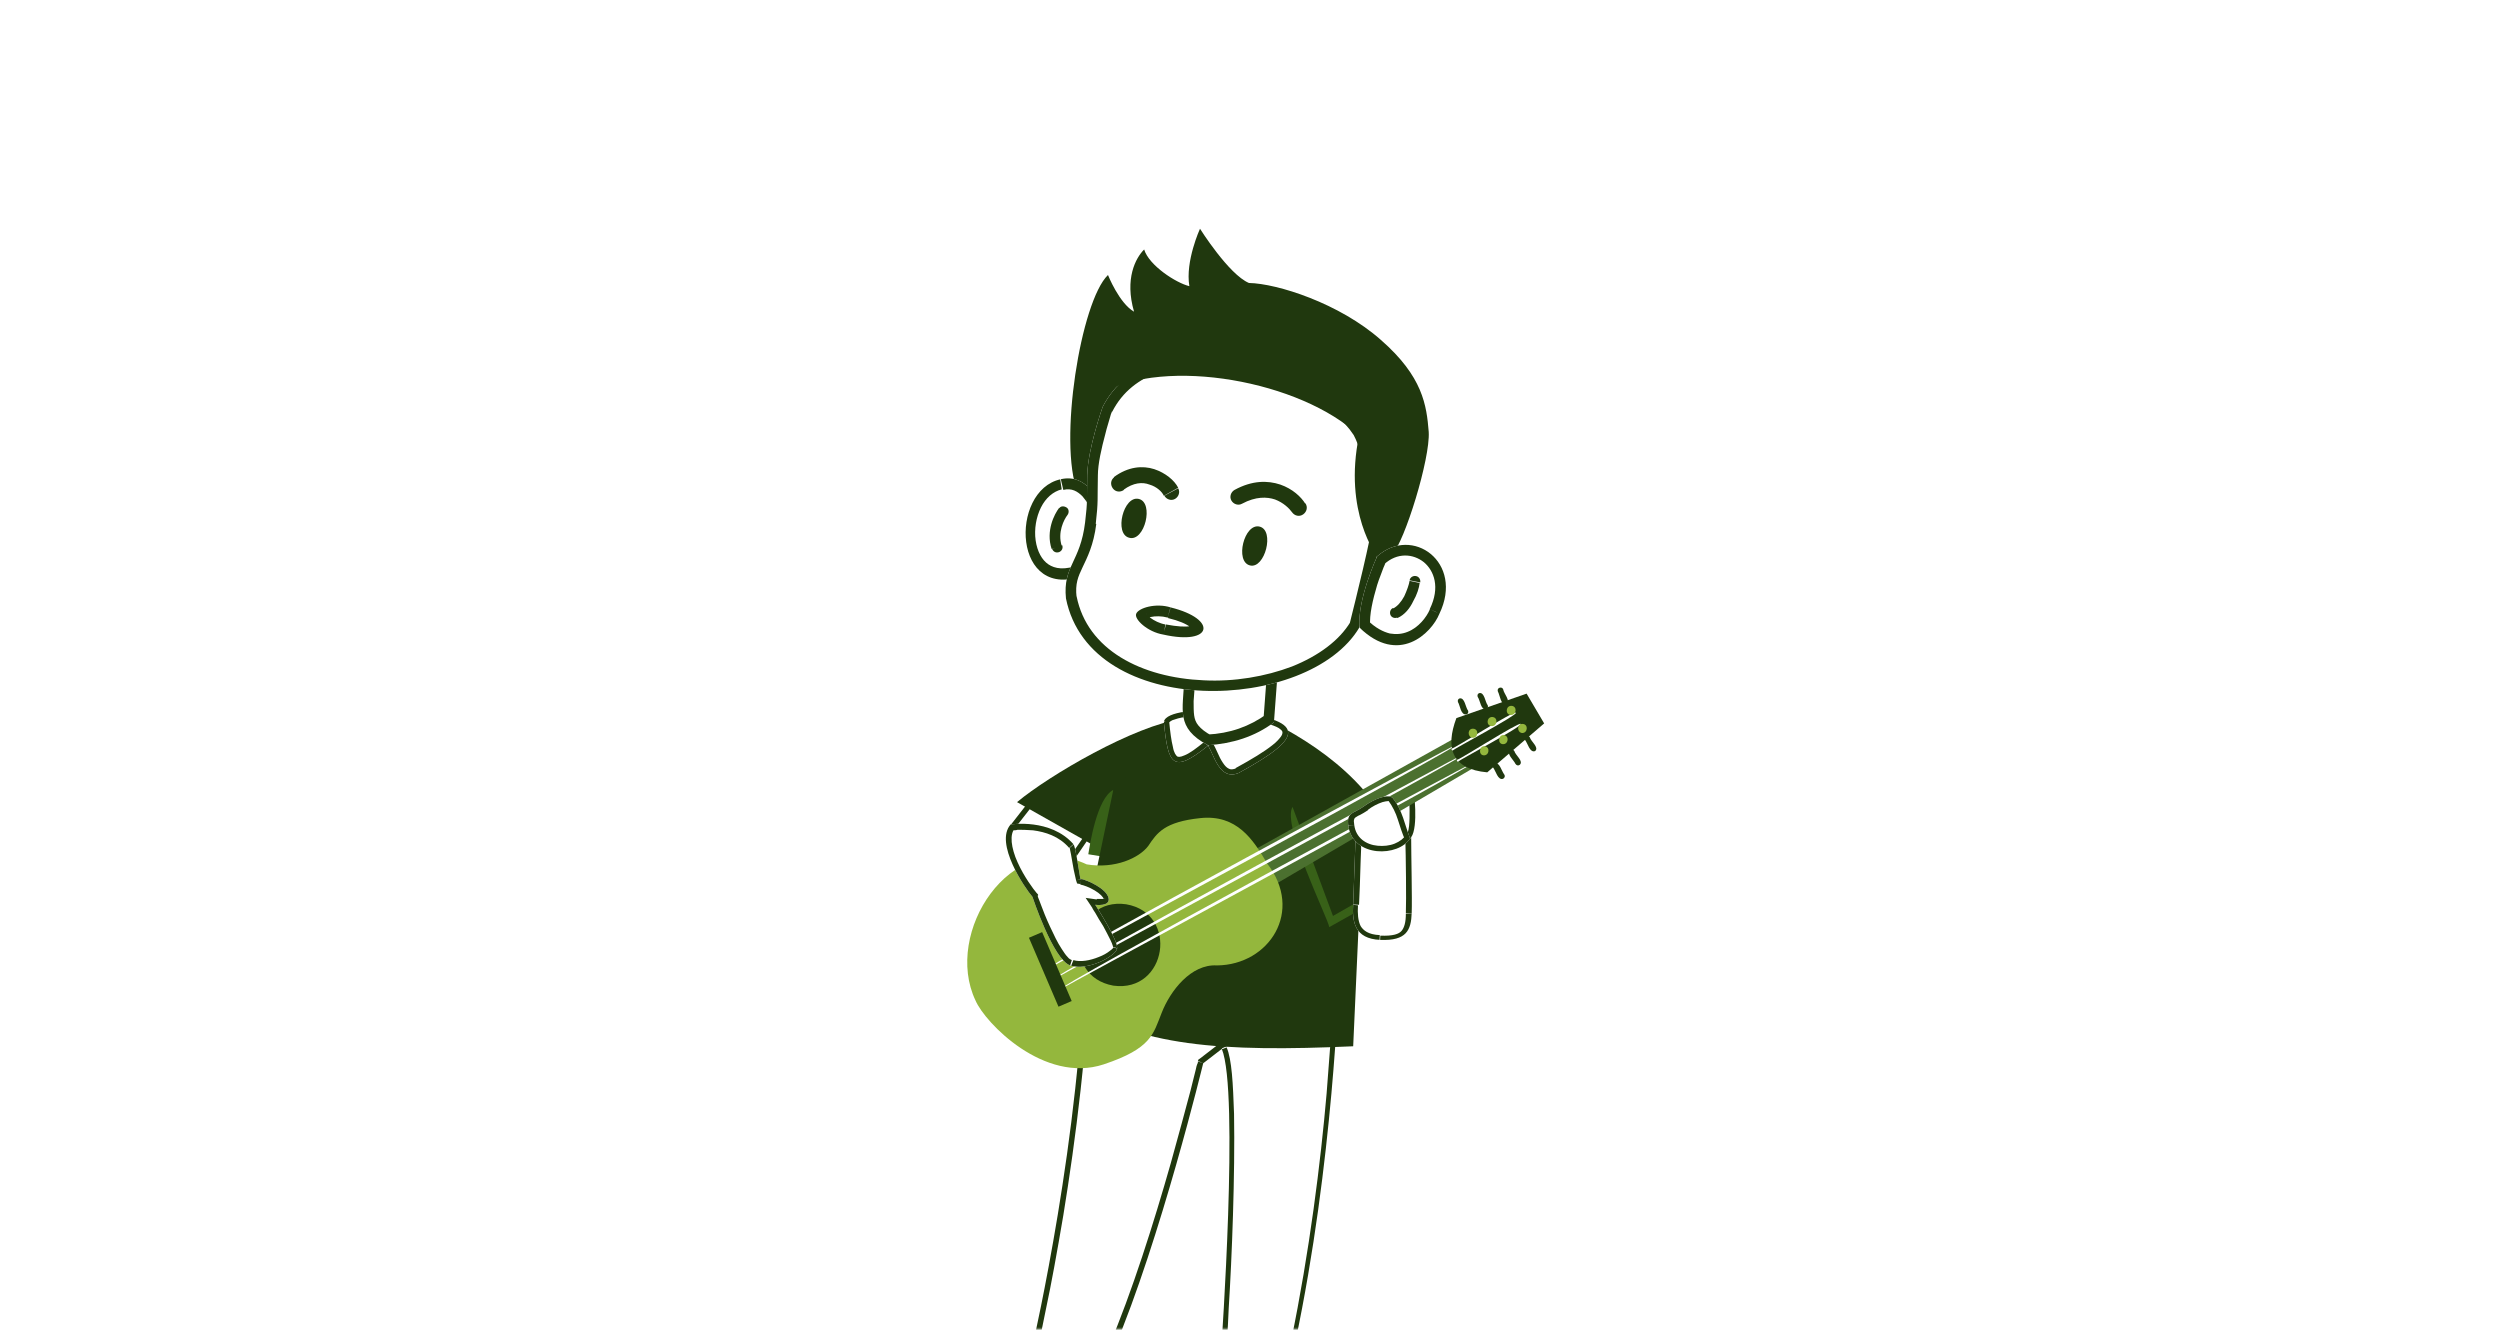 <svg version="1.1" id="Layer_1" xmlns="http://www.w3.org/2000/svg" xmlns:xlink="http://www.w3.org/1999/xlink" x="0" y="0" viewBox="0 0 470 250" style="enable-background:new 0 0 470 250" xml:space="preserve"><style>.st3{fill-rule:evenodd;clip-rule:evenodd;fill:#fff}.st3,.st4{clip-path:url(#SVGID_00000023267999624233505310000001336366041768490410_)}.st5,.st6{clip-path:url(#SVGID_00000038380916451102951350000014288619343373214339_);fill:#20380e}.st6{clip-path:url(#SVGID_00000023267999624233505310000001336366041768490410_);fill-rule:evenodd;clip-rule:evenodd}.st7{filter:url(#Adobe_OpacityMaskFilter_00000070112352952912163470000003108309301571469720_)}.st8{clip-path:url(#SVGID_00000054979769629999451370000012951146857346431413_);fill-rule:evenodd;clip-rule:evenodd;fill:#386118}.st9{clip-path:url(#SVGID_00000023267999624233505310000001336366041768490410_);fill:#fff}.st10{clip-path:url(#SVGID_00000167390454997924663240000011988424331131527316_);fill:#20380e}.st11{filter:url(#Adobe_OpacityMaskFilter_00000029042128081532737340000011330576135380609946_)}.st12{clip-path:url(#SVGID_00000023267999624233505310000001336366041768490410_);mask:url(#SVGID_00000134953466390860020900000015663181169499564462_)}.st13{clip-path:url(#SVGID_00000026124950201037158970000009317321248235214224_);fill-rule:evenodd;clip-rule:evenodd;fill:#386118}.st14{clip-path:url(#SVGID_00000143595135744021287970000006743073571207646378_);fill:#20380e}.st15{fill-rule:evenodd;clip-rule:evenodd;fill:#4b702f}.st15,.st16,.st17,.st18,.st19{clip-path:url(#SVGID_00000023267999624233505310000001336366041768490410_)}.st16{fill-rule:evenodd;clip-rule:evenodd;fill:#94b73d}.st17,.st18,.st19{fill:#20380e}.st18,.st19{clip-path:url(#SVGID_00000116202025410022406760000014983866617294022559_)}.st19{clip-path:url(#SVGID_00000023961226202613478540000007418464485007204528_)}.st20,.st21,.st22{clip-path:url(#SVGID_00000010291782103833168320000010465581597380056219_);fill:#20380e}.st21,.st22{clip-path:url(#SVGID_00000028304248349179764980000015811771923477040054_)}.st22{clip-path:url(#SVGID_00000061459945036100340500000010302978831425342080_)}.st23,.st24,.st25{clip-path:url(#SVGID_00000085227068827215312310000003705816847751422854_);fill:#20380e}.st24,.st25{clip-path:url(#SVGID_00000163035761361610053580000000529369780257435305_)}.st25{clip-path:url(#SVGID_00000050634018401230105530000002519701320512763824_)}</style><switch><g><defs><filter id="Adobe_OpacityMaskFilter" filterUnits="userSpaceOnUse" x="0" y="0" width="470" height="255"><feColorMatrix values="1 0 0 0 0 0 1 0 0 0 0 0 1 0 0 0 0 0 1 0"/></filter></defs><mask maskUnits="userSpaceOnUse" x="0" y="0" width="470" height="255" id="SVGID_1_"><g style="filter:url(#Adobe_OpacityMaskFilter)"><path d="M0 20C0 9 9 0 20 0h430c11 0 20 9 20 20v230H0V20z" style="fill:#f4f7eb"/></g></mask><g style="mask:url(#SVGID_1_)"><defs><path id="SVGID_00000183237083156723241540000011884175948200457661_" d="M0 0h470v250H0z"/></defs><clipPath id="SVGID_00000119824809249144521890000014875584392370222241_"><use xlink:href="#SVGID_00000183237083156723241540000011884175948200457661_" style="overflow:visible"/></clipPath><path style="clip-path:url(#SVGID_00000119824809249144521890000014875584392370222241_);fill-rule:evenodd;clip-rule:evenodd;fill:#fff" d="m205.1 157-4.1 6-11-7.9 3.9-5z"/><g style="clip-path:url(#SVGID_00000119824809249144521890000014875584392370222241_)"><defs><path id="SVGID_00000084512706301595516280000003028850603499640252_" d="m205.1 157-4.1 6-11-7.9 3.9-5z"/></defs><clipPath id="SVGID_00000116932601054242901380000012234008340004386442_"><use xlink:href="#SVGID_00000084512706301595516280000003028850603499640252_" style="overflow:visible"/></clipPath><path style="clip-path:url(#SVGID_00000116932601054242901380000012234008340004386442_);fill:#20380e" d="m193.4 150.9 11.2 6.9 1.1-1.7-11.2-6.9-1.1 1.7zm-2.6 4.8 3.9-5-1.6-1.2-3.9 5 1.6 1.2zm10.8 6.5-11-7.9-1.2 1.6 11 7.9 1.2-1.6zm2.7-5.7-4.1 5.9 1.7 1.1 4.1-5.9-1.7-1.1zm-10.4-6.4.5-.9-.8-.5-.6.7.9.7zm-3.9 5-.8-.6-.6.8.8.6.6-.8zm11 7.9-.6.8.8.6.6-.8-.8-.6zm4.1-6 .8.6.6-.9-.9-.6-.5.9z"/></g><path style="clip-path:url(#SVGID_00000119824809249144521890000014875584392370222241_);fill-rule:evenodd;clip-rule:evenodd;fill:#20380e" d="M222.4 135.1c-9.2 1.3-25.2 10.7-31.2 15.7l17 9.6 14.2-25.3z"/><defs><filter id="Adobe_OpacityMaskFilter_00000023961459079122219320000012426354401998939523_" filterUnits="userSpaceOnUse" x="0" y="0" width="470" height="250"><feColorMatrix values="1 0 0 0 0 0 1 0 0 0 0 0 1 0 0 0 0 0 1 0"/></filter></defs><g style="clip-path:url(#SVGID_00000119824809249144521890000014875584392370222241_)"><defs><path id="SVGID_00000052803866173636211590000009475510724678183081_" d="M0 0h470v250H0z"/></defs><clipPath id="SVGID_00000031904165676651615050000004391934035150290066_"><use xlink:href="#SVGID_00000052803866173636211590000009475510724678183081_" style="overflow:visible"/></clipPath><path style="clip-path:url(#SVGID_00000031904165676651615050000004391934035150290066_);fill-rule:evenodd;clip-rule:evenodd;fill:#386118" d="M209.3 148.5c-3.1 1.6-4.4 10.3-4.7 12.1l3.7.6 1.8-8.7-.8-4z"/></g><path style="clip-path:url(#SVGID_00000119824809249144521890000014875584392370222241_);fill:#fff" d="M251.7 184.4s-1 34-8.2 68c0 0-8.2 2.7-13.9 1.1 0 0 3.4-48.3.1-56.3l-3.5 2.7s-8 33.1-16.8 53.8c0 0-9.2 1.2-15.1-1.5 0 0 9-39.3 9.6-73.4l47.8 5.6z"/><g style="clip-path:url(#SVGID_00000119824809249144521890000014875584392370222241_)"><defs><path id="SVGID_00000065792563329352882750000011631016904540566441_" d="M251.7 184.4s-1 34-8.2 68c0 0-8.2 2.7-13.9 1.1 0 0 3.4-48.3.1-56.3l-3.5 2.7s-8 33.1-16.8 53.8c0 0-9.2 1.2-15.1-1.5 0 0 9-39.3 9.6-73.4l47.8 5.6z"/></defs><clipPath id="SVGID_00000106123037626256667710000000464078583426343868_"><use xlink:href="#SVGID_00000065792563329352882750000011631016904540566441_" style="overflow:visible"/></clipPath><path style="clip-path:url(#SVGID_00000106123037626256667710000000464078583426343868_);fill:#20380e" d="m251 183.7 1.4 1.4-1.4-1.4zm-47.2-3.9 47.7 5.6.2-2-47.7-5.6-.2 2zm-9.5 72.4 1 .2v-.1c0-.1 0-.2.1-.3.1-.3.2-.7.3-1.3.2-1.1.6-2.8 1-4.9.9-4.2 2-10.2 3.2-17.3 2.3-14.1 4.7-32.5 5.1-49.6h-2c-.3 17-2.7 35.3-5 49.3-1.2 7-2.3 13-3.2 17.2-.4 2.1-.8 3.8-1 4.9-.1.6-.2 1-.3 1.3 0 .1-.1.3-.1.3v.1l.9.2zm15.1 1.5-.1-1h-.4c-.3 0-.6.1-1.1.1-.9.1-2.2.1-3.7.1-3 0-6.6-.4-9.3-1.7l-.8 1.8c3.1 1.4 7.1 1.8 10.2 1.8 1.6 0 2.9-.1 3.9-.1.5 0 .9-.1 1.2-.1h.4c-.1.1-.1.1-.3-.9zm16.8-53.9-1-.2v.1c0 .1 0 .2-.1.3-.1.2-.2.6-.3 1.1-.2.9-.6 2.3-1 4-.9 3.4-2.2 8.2-3.7 13.6-3.1 10.9-7.3 24.3-11.7 34.6l1.8.8c4.4-10.4 8.6-23.9 11.7-34.8 1.6-5.4 2.8-10.2 3.7-13.7.4-1.7.8-3.1 1-4 .1-.5.2-.8.3-1.1 0-.1.1-.2.1-.3v-.1c.2 0 .2 0-.8-.3zm2.9-3.5-3.5 2.7 1.2 1.6 3.5-2.7-1.2-1.6zm.5 57.1 1 .1v-.5c0-.4.1-.9.1-1.5.1-1.3.2-3.3.3-5.6.3-4.7.6-11 .8-17.5.2-6.5.3-13.4.2-19-.1-2.8-.2-5.4-.4-7.5-.2-2.1-.5-3.9-1-5l-1.8.8c.4.9.7 2.4.9 4.4.2 2.1.4 4.6.4 7.4.1 5.6 0 12.4-.2 18.9-.2 6.5-.5 12.8-.8 17.5-.1 2.3-.3 4.2-.3 5.6 0 .7-.1 1.2-.1 1.5v.5c-.1-.1-.1-.1.9-.1zm13.9-1-.3-.9h-.1c-.1 0-.1 0-.3.1-.2.1-.6.2-1 .3-.8.2-2 .5-3.3.7-2.7.5-6 .7-8.7-.1l-.6 1.9c3.1.9 6.8.6 9.6.1 1.4-.2 2.6-.5 3.5-.8.4-.1.8-.2 1-.3.1 0 .2-.1.3-.1h.1c.1 0 .1 0-.2-.9zm8.2-68h-1v1.5c0 1-.1 2.5-.2 4.3-.2 3.7-.6 9-1.1 15.4-1.1 12.7-3.2 29.7-6.7 46.6l2 .4c3.6-17 5.6-34 6.8-46.8.6-6.4.9-11.7 1.1-15.4.1-1.9.2-3.3.2-4.3V184.6c-.1-.2-.1-.2-1.1-.2zm0 0 .7.7 1.5-1.5-2.1-.2-.1 1zm-47.7-5.6.1-1-1.1-.1v1.1h1zm-9.7 73.4-1-.2-.2.8.7.3.5-.9zm15.1 1.5.1 1 .6-.1.2-.5-.9-.4zm16.8-53.9-.6-.8-.3.2-.1.3 1 .3zm3.5-2.7.9-.4-.5-1.2-1 .8.6.8zm-.1 56.3-1-.1-.1.8.8.2.3-.9zm13.9-1 .3.9.5-.2.1-.6-.9-.1zm8.2-68-.7-.7-.3.3v.4h1z"/></g><path style="clip-path:url(#SVGID_00000119824809249144521890000014875584392370222241_);fill-rule:evenodd;clip-rule:evenodd;fill:#20380e" d="M254.4 196.7c-24.7 1.1-40.3.1-53.4-8.5l8.3-39.7 13.1-13.4 17.1.7 16.5 25.4-1.6 35.5z"/><defs><filter id="Adobe_OpacityMaskFilter_00000140727595297130214500000001602774547710158743_" filterUnits="userSpaceOnUse" x="0" y="0" width="470" height="250"><feColorMatrix values="1 0 0 0 0 0 1 0 0 0 0 0 1 0 0 0 0 0 1 0"/></filter></defs><mask maskUnits="userSpaceOnUse" x="0" y="0" width="470" height="250" id="SVGID_00000124148425965024753450000010147607764083637648_"><g style="filter:url(#Adobe_OpacityMaskFilter_00000140727595297130214500000001602774547710158743_)"><path style="clip-path:url(#SVGID_00000119824809249144521890000014875584392370222241_)" d="M254.4 196.7c-24.7 1.1-40.3.1-53.4-8.5l8.3-39.7 13.1-13.4 17.1.7 16.5 25.4-1.6 35.5z"/></g></mask><g style="clip-path:url(#SVGID_00000119824809249144521890000014875584392370222241_);mask:url(#SVGID_00000124148425965024753450000010147607764083637648_)"><defs><path id="SVGID_00000090263632715960573560000006836187678243583409_" d="M0 0h470v250H0z"/></defs><clipPath id="SVGID_00000149359725833276513890000009626980350143267484_"><use xlink:href="#SVGID_00000090263632715960573560000006836187678243583409_" style="overflow:visible"/></clipPath><path style="clip-path:url(#SVGID_00000149359725833276513890000009626980350143267484_);fill-rule:evenodd;clip-rule:evenodd;fill:#386118" d="M243 151.7c-2.1 3.4 6.7 21 6.9 22.6l5.7-3.2v-3.8L243 151.7z"/></g><path style="clip-path:url(#SVGID_00000119824809249144521890000014875584392370222241_);fill-rule:evenodd;clip-rule:evenodd;fill:#20380e" d="M239.5 135.9c10.7 5.6 21.8 14.1 24.9 28.4l-13.8 7.9-7.6-20.5-3.5-15.8z"/><path style="clip-path:url(#SVGID_00000119824809249144521890000014875584392370222241_);fill-rule:evenodd;clip-rule:evenodd;fill:#fff" d="m258.6 156.1-3.7-.1s-.4 10.9-.5 14c-.2 3.2.2 6.5 5.1 6.7 4.9.2 5.8-1.8 5.9-5.1.1-2.6-.1-10.9-.1-14.2 1.4-1.9.5-9.2.4-8.6l-6.1 1.9c-.4 1.1-1 4.4-1 5.4z"/><g style="clip-path:url(#SVGID_00000119824809249144521890000014875584392370222241_)"><defs><path id="SVGID_00000175321547339755258800000017016041562390368933_" d="m258.6 156.1-3.7-.1s-.4 10.9-.5 14c-.2 3.2.2 6.5 5.1 6.7 4.9.2 5.8-1.8 5.9-5.1.1-2.6-.1-10.9-.1-14.2 1.4-1.9.5-9.2.4-8.6l-6.1 1.9c-.4 1.1-1 4.4-1 5.4z"/></defs><clipPath id="SVGID_00000091011609294160177550000001997958564190861473_"><use xlink:href="#SVGID_00000175321547339755258800000017016041562390368933_" style="overflow:visible"/></clipPath><path style="clip-path:url(#SVGID_00000091011609294160177550000001997958564190861473_);fill:#20380e" d="M259.6 156.1h-2 2zm-1.2-5.5c-.1.5-.3 1.5-.5 2.6-.2 1-.4 2.2-.4 2.9h2c0-.4.2-1.4.3-2.5.2-1 .4-2.2.5-2.7l-1.9-.3zm6.8-2.6-6.1 1.9.6 1.9 6.1-1.9-.6-1.9zm.8 10.1c.5-.7.7-1.7.8-2.7.1-1 .1-2.1.1-3.2 0-1-.1-2-.2-2.6 0-.3-.1-.6-.1-.8 0-.1-.1-.3-.2-.4 0 0-.1-.2-.2-.3-.1-.1-.4-.3-.8-.2-.4.1-.6.3-.7.4-.1.1-.1.2-.1.3l1.9.6s0 .1-.1.2-.3.4-.6.4c-.4.1-.7-.1-.8-.2l-.2-.2c-.1-.1-.1-.2-.1-.1s.1.3.1.6c.1.6.2 1.5.2 2.5s0 2-.1 2.9c-.1.9-.3 1.5-.5 1.7l1.6 1.1zm.3 13.7c.1-2.6-.1-11-.1-14.2h-2c.1 3.3.2 11.6.1 14.1l2 .1zm-6.9 6c2.5.1 4.4-.3 5.5-1.5 1.1-1.2 1.4-2.8 1.4-4.5h-2c0 1.6-.3 2.6-.8 3.2-.5.6-1.6 1-4 .9l-.1 1.9zm-6.1-7.8c-.1 1.6-.1 3.5.7 5 .9 1.6 2.6 2.7 5.3 2.8l.1-2c-2.2-.1-3.1-.9-3.6-1.7-.5-1-.6-2.4-.5-3.9l-2-.2zm1.6-14h-1V157.7c0 1.1-.1 2.5-.1 4.1-.1 3.1-.2 6.6-.3 8.2l2 .1c.1-1.6.2-5.1.3-8.2.1-1.6.1-3 .1-4.1V156c0 .1 0 .1-1 0zm3.7-.9-3.7-.1v2l3.7.1v-2zm.8-4.3-.3-1-.6.2-.1.6 1 .2zm6.1-1.9.3 1 .5-.2.2-.5-1-.3zm-.4 8.7-.8-.6-.2.3v.3h1zm.2 14.1h1-1zm-5.9 5.1v1-1zm-5.1-6.7h1-1zm.6-14.1v-1h-1v1h1zm3.7.1h1v-1h-1v1z"/></g><path style="clip-path:url(#SVGID_00000119824809249144521890000014875584392370222241_);fill-rule:evenodd;clip-rule:evenodd;fill:#4b702f" d="m235.4 160 38.4-21.4 3 5.9-37.3 21.9-4.1-6.4z"/><path style="clip-path:url(#SVGID_00000119824809249144521890000014875584392370222241_);fill-rule:evenodd;clip-rule:evenodd;fill:#94b73d" d="M238.2 162.3c-2.6-4.5-5.7-9.2-12.5-8.5s-8.2 2.8-9.8 5.2c-1.7 2.3-6.3 4.4-11.6 3.5-14.2-6.7-27 12.8-20.9 25.6 1.8 4.2 12.9 15.7 24.1 12 9-3 9.3-5.7 10.9-9.7 1.6-4.1 5.5-9.2 10.4-8.9 9.8-.1 16.4-10.2 9.4-19.2z"/><path style="clip-path:url(#SVGID_00000119824809249144521890000014875584392370222241_);fill-rule:evenodd;clip-rule:evenodd;fill:#20380e" d="M211.7 170c10 1.7 7.7 16.7-2.4 15.3-10-1.8-7.6-16.7 2.4-15.3z"/><path style="clip-path:url(#SVGID_00000119824809249144521890000014875584392370222241_);fill:#fff" d="M196.2 182.6c-.9-.5 78.2-43.1 78.3-43 .4.5-78.1 42.8-78.3 43zm1.4 1.8c-.9-.5 78.2-43.1 78.3-43 .3.5-78.2 42.8-78.3 43zm1.4 1.8c-.9-.5 78.2-43.1 78.3-43 .3.5-78.2 42.8-78.3 43z"/><path transform="rotate(-23.209 197.448 182.226)" style="clip-path:url(#SVGID_00000119824809249144521890000014875584392370222241_);fill:#20380e" d="M196.1 175.2h2.7v14.1h-2.7z"/><path style="clip-path:url(#SVGID_00000119824809249144521890000014875584392370222241_);fill-rule:evenodd;clip-rule:evenodd;fill:#20380e" d="M283.2 132.4c.9-.6-.5-2-.6-2.8-.1-.3-.4-.4-.7-.3s-.4.4-.3.7c.4.7.5 2.6 1.6 2.4zm-3.8.9c.3-.1.4-.4.3-.7-.5-.6-.6-2.5-1.6-2.3-.3.1-.4.4-.3.7.5.7.6 2.6 1.6 2.3zm-3.7 1c.3-.1.4-.4.3-.7-.5-.6-.6-2.5-1.6-2.3-.3.1-.4.4-.3.7.4.6.5 2.5 1.6 2.3zm11.1 4.1c.3-.2.6-.1.8.2.2.8 1.8 1.9 1 2.6-1 .4-1.4-1.5-1.9-2.1-.3-.2-.2-.5.1-.7zm-2.9 2.6c.3-.2.6-.1.8.2.2.8 1.8 1.9 1 2.6-.3.2-.6.1-.8-.2-.3-.7-1.8-1.9-1-2.6zm-3 2.5c1-.4 1.4 1.5 1.9 2.1.2.3.1.6-.2.8-1 .4-1.4-1.5-1.9-2.1-.1-.3 0-.6.2-.8z"/><path style="clip-path:url(#SVGID_00000119824809249144521890000014875584392370222241_);fill-rule:evenodd;clip-rule:evenodd;fill:#20380e" d="m287 130.4 3.3 5.6-10.7 9.2c-6.7-.6-7.9-4.6-5.8-10.2l13.2-4.6z"/><path style="clip-path:url(#SVGID_00000119824809249144521890000014875584392370222241_);fill:#fff" d="M273.1 141.1c-.2 0-.3-.3-.1-.4.3.1 11.7-7.2 12-6.7.2.5-11.7 6.8-11.9 7.1zm1 2.1c-.2 0-.3-.3-.1-.4.3.1 11.7-7.2 11.9-6.7.3.5-11.6 6.8-11.8 7.1z"/><path style="clip-path:url(#SVGID_00000119824809249144521890000014875584392370222241_);fill-rule:evenodd;clip-rule:evenodd;fill:#94b73d" d="M284.2 132.7c1.1.1.9 1.8-.2 1.7-1.1-.1-.9-1.8.2-1.7zm-3.6 2.1c1.1.1.9 1.8-.2 1.7-1.1-.1-.9-1.8.2-1.7zm5.7 1.3c1.1.1.9 1.8-.2 1.7-1-.2-.9-1.8.2-1.7zm-9.3.9c1.1.1.9 1.8-.2 1.7-1-.2-.9-1.8.2-1.7zm5.7 1.2c1.1.1.9 1.8-.2 1.7-1-.1-.8-1.8.2-1.7zm-3.6 2.1c1.1.1.9 1.8-.2 1.7-1-.1-.8-1.8.2-1.7z"/><path style="clip-path:url(#SVGID_00000119824809249144521890000014875584392370222241_);fill-rule:evenodd;clip-rule:evenodd;fill:#fff" d="M265.1 157.6c-2.1 3.5-10.7 3.7-11.6-2.3-.4-2.7 1-2.3 2.9-3.7 1.9-1.4 4.5-2.4 5.4-1.6 1.9 2.3 2.3 5.2 3.3 7.6z"/><g style="clip-path:url(#SVGID_00000119824809249144521890000014875584392370222241_)"><defs><path id="SVGID_00000154398133946777957400000018314642881573707422_" d="M265.1 157.6c-2.1 3.5-10.7 3.7-11.6-2.3-.4-2.7 1-2.3 2.9-3.7s4.5-2.4 5.4-1.6c1.9 2.3 2.3 5.2 3.3 7.6z"/></defs><clipPath id="SVGID_00000183224522365392421650000004266798114136907424_"><use xlink:href="#SVGID_00000154398133946777957400000018314642881573707422_" style="overflow:visible"/></clipPath><path style="clip-path:url(#SVGID_00000183224522365392421650000004266798114136907424_);fill:#20380e" d="M265.1 158.6v-2 2zm-4.1-8.1c.8 1.1 1.4 2.3 1.8 3.6.4 1.2.8 2.6 1.4 3.9l1.8-.8c-.5-1.2-.8-2.3-1.3-3.7-.5-1.3-1.1-2.8-2.1-4.1l-1.6 1.1zm-3.9 1.8c.9-.7 1.9-1.2 2.8-1.5.4-.1.8-.2 1.1-.2.3 0 .3.1.2 0l1.3-1.5c-.5-.4-1.1-.5-1.6-.5s-1.1.1-1.6.3c-1.1.4-2.3 1-3.4 1.8l1.2 1.6zm-2.5 2.8c-.1-.6-.1-.9 0-1.1 0-.1.1-.2.2-.3.2-.1.4-.3.9-.5.4-.2.9-.5 1.5-.9l-1.2-1.6c-.4.3-.8.5-1.2.7-.4.2-.8.4-1.2.7-.4.3-.7.7-.9 1.3-.2.6-.1 1.2 0 1.9l1.9-.2zm9.7 1.9c-.4.6-1.1 1.2-2.1 1.6-1 .4-2.1.5-3.2.4-2.2-.2-4.1-1.5-4.4-3.9l-2 .3c.5 3.6 3.4 5.3 6.2 5.6 1.4.1 2.9 0 4.1-.5 1.3-.5 2.4-1.3 3.1-2.4l-1.7-1.1zm.8.6-.9.4.3.6h.7v-1zm-3.3-7.7.8-.6-.1-.1-.1-.1-.6.8zm-8.2 5.3 1-.1-1 .1zm11.5 2.4.9.5.9-1.5h-1.7v1z"/></g><path style="clip-path:url(#SVGID_00000119824809249144521890000014875584392370222241_);fill-rule:evenodd;clip-rule:evenodd;fill:#fff" d="M201.8 158.7c-4.3-4.9-11.8-3.7-11.8-3.7-3.1 3.5 2.7 12 4.1 13.6 0 0 3.9 11.8 7.1 12.9 3.3 1.1 8.4-1.7 8.8-3.1.4-1.4-4.1-8.3-4.1-8.3s2.9.4 2.5-1.3c-.4-1.7-3.8-3.3-5.3-3.6-.4-2.3-.9-6-1.3-6.5z"/><g style="clip-path:url(#SVGID_00000119824809249144521890000014875584392370222241_)"><defs><path id="SVGID_00000028309924749028921540000004918335481707841171_" d="M201.8 158.7c-4.3-4.9-11.8-3.7-11.8-3.7-3.1 3.5 2.7 12 4.1 13.6 0 0 3.9 11.8 7.1 12.9 3.3 1.1 8.4-1.7 8.8-3.1.4-1.4-4.1-8.3-4.1-8.3s2.9.4 2.5-1.3c-.4-1.7-3.8-3.3-5.3-3.6-.4-2.3-.9-6-1.3-6.5z"/></defs><clipPath id="SVGID_00000044861262234128273080000005996423891386538915_"><use xlink:href="#SVGID_00000028309924749028921540000004918335481707841171_" style="overflow:visible"/></clipPath><path style="clip-path:url(#SVGID_00000044861262234128273080000005996423891386538915_);fill:#20380e" d="m202.5 158-1.4 1.4 1.4-1.4zm1.8 7c-.3-1.2-.5-2.6-.8-3.9-.1-.6-.2-1.2-.4-1.7-.1-.2-.1-.5-.2-.7l-.3-.6-1.5 1.3c-.1-.1-.1-.2 0 0 0 .1.1.3.1.5.1.4.2 1 .3 1.6.2 1.3.5 2.8.8 4l2-.5zm5.2 3.6c-.2-.7-.6-1.3-1-1.7-.5-.5-1-.9-1.6-1.2-1.2-.7-2.5-1.2-3.4-1.4l-.4 2c.6.1 1.7.5 2.7 1.1.5.3.9.6 1.2.9.3.3.5.6.5.7l2-.4zm-3.4 1.5-.1 1h.5c.3 0 .7 0 1.1-.1.4-.1 1-.2 1.4-.6.5-.5.7-1.1.5-1.9l-1.9.5c0 .1 0 .1 0 0 0 0 0-.1.1-.1 0 0-.1.1-.4.1h-1.1c0 .1 0 .1-.1 1.1zm5 8.6c.1-.5 0-.9-.1-1.3s-.3-.8-.5-1.3c-.4-.9-.9-1.9-1.5-2.9-.5-1-1.1-1.9-1.5-2.6-.2-.3-.4-.6-.5-.8-.1-.1-.1-.2-.1-.2v-.1l-.8.5-.8.5v.1s.1.1.1.2c.1.2.3.5.5.8.4.7.9 1.6 1.5 2.5.5.9 1 1.9 1.4 2.7.2.4.3.7.4 1 .1.3 0 .3.1.2l1.8.7zm-10.1 3.8c2 .7 4.4.1 6.2-.6.9-.4 1.8-.9 2.5-1.4.3-.2.6-.5.9-.8.2-.3.5-.6.6-1l-1.9-.6-.1.2c-.1.1-.3.3-.6.5-.5.4-1.2.8-2 1.1-1.7.7-3.5 1-4.8.6l-.8 2zm-6.8-13.9-1 .3v.1c0 .1.1.2.1.4.1.3.3.8.5 1.4.4 1.1 1 2.7 1.7 4.2.7 1.6 1.5 3.2 2.4 4.5.4.7.9 1.3 1.4 1.8.5.5 1 .9 1.6 1.1l.6-1.9c-.2-.1-.5-.2-.8-.6-.4-.4-.7-.9-1.1-1.5-.8-1.2-1.5-2.7-2.2-4.2-.7-1.5-1.3-3-1.7-4.1-.2-.6-.4-1-.5-1.3-.1-.2-.1-.3-.1-.4v-.1l-.9.3zm-4.9-14.2c-1 1.2-1.2 2.7-1.1 4.1.1 1.5.7 3 1.3 4.5 1.3 2.8 3.1 5.5 4 6.3l1.4-1.4c-.6-.7-2.4-3.1-3.6-5.8-.6-1.3-1-2.7-1.1-3.8-.1-1.2.1-2 .6-2.6l-1.5-1.3zm13.2 3.7c-2.4-2.7-5.6-3.7-8.1-4-1.3-.2-2.4-.2-3.2-.1-.4 0-.7 0-1 .1h-.4l.2 1 .2 1H190.5c.2 0 .5 0 .8-.1.7 0 1.7 0 2.9.1 2.3.3 4.9 1.1 6.8 3.3l1.5-1.3zm-.7.6.8-.7-.8.7zm1.5 6.6-1 .2.2.6.6.1.2-.9zm5.2 3.5-1 .2 1-.2zm-2.4 1.3.1-1-2.1-.3 1.2 1.8.8-.5zm4 8.3 1 .3-1-.3zm-8.8 3.1.3-.9-.3.9zm-7.1-12.9 1-.3-.1-.2-.2-.2-.7.7zm-4.2-13.5-.2-1-.4.1-.2.3.8.6zm11.8 3.6-.8.7.8-.7z"/></g><path style="clip-path:url(#SVGID_00000119824809249144521890000014875584392370222241_);fill-rule:evenodd;clip-rule:evenodd;fill:#fff" d="M230.2 133.6c16 1.7 15 5 2.7 11.7-3.7 1.6-4.7-3.6-5.8-5.1-6.6 5.3-7.5 3.7-8.3-4.5.4-2 6.5-2.4 11.4-2.1z"/><g style="clip-path:url(#SVGID_00000119824809249144521890000014875584392370222241_)"><defs><path id="SVGID_00000037691560711381877500000013127981142577232286_" d="M230.2 133.6c16 1.7 15 5 2.7 11.7-3.7 1.6-4.7-3.6-5.8-5.1-6.6 5.3-7.5 3.7-8.3-4.5.4-2 6.5-2.4 11.4-2.1z"/></defs><clipPath id="SVGID_00000072281987621757092950000017777684970847463356_"><use xlink:href="#SVGID_00000037691560711381877500000013127981142577232286_" style="overflow:visible"/></clipPath><path style="clip-path:url(#SVGID_00000072281987621757092950000017777684970847463356_);fill:#20380e" d="M231.2 133.6h-2 2zm-11.4 2.2c0 .1 0-.1.6-.4.6-.2 1.4-.5 2.5-.6 2.1-.3 4.8-.3 7.2-.2l.1-2c-2.5-.2-5.3-.1-7.6.2-1.1.2-2.2.4-3 .7-.8.3-1.6.9-1.8 1.9l2 .4zm6.7 3.6c-1.6 1.3-2.8 2.2-3.8 2.6-.9.4-1.2.3-1.4.2-.2-.2-.6-.6-.8-1.8-.3-1.2-.5-2.7-.7-4.8l-2 .2c.2 2.1.4 3.8.7 5.1.3 1.3.8 2.4 1.7 3 1 .7 2.2.5 3.3-.1 1.1-.5 2.5-1.5 4.2-2.8l-1.2-1.6zm6 5c-.7.3-1.2.3-1.5.1-.4-.2-.7-.5-1.1-1.1-.4-.6-.7-1.2-1-1.9-.3-.6-.6-1.4-1-1.9l-1.6 1.2c.2.3.4.8.8 1.5.3.7.7 1.5 1.1 2.2.5.7 1.1 1.4 2 1.8.9.4 2 .4 3.1-.1l-.8-1.8zm-2.4-9.8c4 .4 6.9 1 8.7 1.6.9.3 1.6.6 1.9.9.4.3.4.5.4.6 0 .1 0 .4-.3.8s-.8 1-1.6 1.6c-1.5 1.2-3.8 2.6-6.9 4.3l1 1.8c3.1-1.7 5.5-3.2 7.2-4.5.8-.7 1.5-1.3 2-2s.8-1.4.7-2.2c-.1-.8-.6-1.5-1.2-2s-1.5-.9-2.5-1.2c-2.1-.7-5.1-1.2-9.1-1.7l-.3 2zm.1-1-.1 1 1.1.1v-1.1h-1zm-11.3 2-1-.2v.2h1zm8.2 4.5.8-.6-.6-.8-.8.7.6.7zm5.8 5.2.4.9-.4-.9zm-2.7-11.7.1-1-1.1-.1v1.1h1z"/></g><path style="clip-path:url(#SVGID_00000119824809249144521890000014875584392370222241_);fill-rule:evenodd;clip-rule:evenodd;fill:#fff" d="M222.6 127.8c-.1 5.6-1.7 9 4.5 12.3 4.6-.3 8.8-1.6 12.4-4.3l.7-9.4-17.6 1.4z"/><g style="clip-path:url(#SVGID_00000119824809249144521890000014875584392370222241_)"><defs><path id="SVGID_00000150796057012330092300000001573621368226179983_" d="M222.6 127.8c-.1 5.6-1.7 9 4.5 12.3 4.6-.3 8.8-1.6 12.4-4.3l.7-9.4-17.6 1.4z"/></defs><clipPath id="SVGID_00000114769848827691083350000007627636399400396990_"><use xlink:href="#SVGID_00000150796057012330092300000001573621368226179983_" style="overflow:visible"/></clipPath><path style="clip-path:url(#SVGID_00000114769848827691083350000007627636399400396990_);fill:#20380e" d="m240 124.5-17.5 1.3.3 4 17.5-1.3-.3-4zm1.5 11.5.7-9.4-4-.3-.7 9.4 4 .3zm-14.3 6.1c5-.3 9.5-1.8 13.4-4.7l-2.4-3.2c-3.3 2.4-7 3.7-11.3 3.9l.3 4zm-6.6-14.3c0 1.3-.1 2.5-.2 3.7-.1 1.2-.1 2.4.1 3.7.2 1.3.7 2.5 1.7 3.7.9 1.1 2.2 2.1 3.9 3l1.9-3.5c-1.4-.7-2.2-1.4-2.7-2-.5-.6-.7-1.2-.8-1.9-.1-.7-.1-1.6-.1-2.7.1-1.1.2-2.5.2-3.9l-4-.1zm19.6-1.3 2 .2.2-2.3-2.3.2.1 1.9zm-.7 9.4 1.2 1.6.7-.5.1-.9-2-.2zm-12.4 4.2-.9 1.8.5.3h.6l-.2-2.1zm-4.5-12.3-.2-2-1.8.1v1.8l2 .1z"/></g><path style="clip-path:url(#SVGID_00000119824809249144521890000014875584392370222241_);fill-rule:evenodd;clip-rule:evenodd;fill:#20380e" d="m255.3 107.3-39-4.9-13.7-9.8c-3.7-9.5.6-36 5.7-40.9 0 0 2.1 5.3 4.9 6.9-1.8-6.2.3-10.1 1.9-11.7.9 3 6 6.3 8.5 6.9-.8-4.7 2-10.8 2-10.8s5.4 8.6 9.2 10.2c5.3.1 17 3.8 24.8 10.7 7.9 6.9 8.6 12.3 9 17.3.3 5-4.5 20.6-6.9 23.1-3.8 2.7-6.4 3-6.4 3z"/><path style="clip-path:url(#SVGID_00000119824809249144521890000014875584392370222241_);fill-rule:evenodd;clip-rule:evenodd;fill:#fff" d="M206.6 94.6s-2.1-5.7-7.2-4.5c-9.7 2.1-9.1 23.4 4.6 18 2.4-4.5 2.6-13.5 2.6-13.5z"/><g style="clip-path:url(#SVGID_00000119824809249144521890000014875584392370222241_)"><defs><path id="SVGID_00000123411045608835375270000010276843767303978408_" d="M206.6 94.6s-2.1-5.7-7.2-4.5c-9.7 2.1-9.1 23.4 4.6 18 2.4-4.5 2.6-13.5 2.6-13.5z"/></defs><clipPath id="SVGID_00000097460157852404086700000015827707949268828828_"><use xlink:href="#SVGID_00000123411045608835375270000010276843767303978408_" style="overflow:visible"/></clipPath><path style="clip-path:url(#SVGID_00000097460157852404086700000015827707949268828828_);fill:#20380e" d="M204.6 94.6h4-4zm1.1 14.4c1.4-2.6 2.1-6.3 2.5-9.1.2-1.5.3-2.8.3-3.7 0-.5 0-.9.1-1.1v-.4h-4v.4c0 .2 0 .6-.1 1-.1.9-.2 2.1-.3 3.5-.4 2.8-1 5.8-2 7.7l3.5 1.7zM199 88.1c-3.2.7-5.4 2.9-6.7 5.5-1.3 2.6-1.7 5.7-1.4 8.5.4 2.8 1.6 5.6 4 7.3 2.5 1.7 5.9 2 9.7.4l-1.5-3.7c-3 1.2-4.8.8-6 0-1.2-.8-2.1-2.4-2.4-4.5-.3-2.1.1-4.4 1-6.2.9-1.8 2.3-3 3.9-3.4l-.6-3.9zm7.6 6.5 1.9-.7v-.1c0-.1-.1-.1-.1-.2-.1-.2-.2-.5-.4-.8-.3-.6-.8-1.4-1.6-2.2-1.5-1.6-4-3.2-7.4-2.4l.9 3.9c1.6-.4 2.7.3 3.6 1.2.4.5.8 1 1 1.4.1.2.2.4.2.5 0 .1 0 .1.1.1l1.8-.7zm0 0h2-4 2zM204 108l.7 1.9.7-.3.3-.6-1.7-1zm-4.6-17.9.4 2-.4-2zm7.2 4.5-1.9.7 3.9-.7h-2z"/></g><path style="clip-path:url(#SVGID_00000119824809249144521890000014875584392370222241_);fill-rule:evenodd;clip-rule:evenodd;fill:#fff" d="M255.6 117.9c-9.5 16.2-50.6 17.5-55.2-5.4-.6-6.1 2.7-6.8 3.6-14.3.5-4.2.3-4 .4-8.9.1-4.9 2.9-12.8 2.9-12.8 8.9-17.4 40.3-8.7 48.9 4.1 3 5.5 4.1 16.6 4.1 16.6-.6 4.6-3.5 16-4.7 20.7z"/><g style="clip-path:url(#SVGID_00000119824809249144521890000014875584392370222241_)"><defs><path id="SVGID_00000111173466478822383480000013518336947220671671_" d="M255.6 117.9c-9.5 16.2-50.6 17.5-55.2-5.4-.6-6.1 2.7-6.8 3.6-14.3.5-4.2.3-4 .4-8.9.1-4.9 2.9-12.8 2.9-12.8 8.9-17.4 40.3-8.7 48.9 4.1 3 5.5 4.1 16.6 4.1 16.6-.6 4.6-3.5 16-4.7 20.7z"/></defs><clipPath id="SVGID_00000163755589277515474710000001685417371027533478_"><use xlink:href="#SVGID_00000111173466478822383480000013518336947220671671_" style="overflow:visible"/></clipPath><path style="clip-path:url(#SVGID_00000163755589277515474710000001685417371027533478_);fill:#20380e" d="M255.6 119.9v-4 4zm2.7-23c-.6 4.5-3.4 15.7-4.6 20.5l3.9 1c1.1-4.6 4.1-16.2 4.7-21l-4-.5zm-3.9-15.3c1.3 2.4 2.3 6.3 3 9.7.3 1.7.5 3.2.7 4.3.1.6.1 1 .2 1.3v.4l2-.2 2-.2v-.5c0-.3-.1-.8-.2-1.4-.1-1.2-.4-2.8-.7-4.5-.6-3.5-1.7-7.9-3.4-10.9l-3.6 2zm-45.3-4.2c3.8-7.5 12.7-9.8 22.4-8.2 4.8.8 9.6 2.4 13.7 4.7 4.1 2.2 7.4 5 9.3 7.9l3.3-2.2c-2.4-3.6-6.2-6.7-10.7-9.1-4.5-2.5-9.7-4.3-15-5.1-10.4-1.6-21.6.5-26.6 10.4l3.6 1.6zm-2.7 12c0-2.2.7-5.2 1.4-7.8.3-1.3.7-2.4.9-3.2.1-.4.2-.7.3-.9 0-.1.1-.2.1-.2v-.1l-1.9-.7-1.9-.7v.1c0 .1-.1.2-.1.3-.1.2-.2.6-.3 1-.3.8-.6 2-1 3.4-.7 2.6-1.5 6-1.5 8.7l4 .1zm-.4 9.1c.5-4.4.3-4.4.4-9.1l-4-.1c-.1 5 .1 4.6-.4 8.7l4 .5zm-3.6 13.8c-.3-2.6.3-3.9 1.1-5.6.9-1.9 2.1-4.2 2.6-8.2l-4-.5c-.4 3.4-1.4 5.2-2.2 7.1-.9 2-1.8 4.1-1.4 7.7l3.9-.5zm51.5 4.6c-2.1 3.5-6 6.4-11 8.4-5 1.9-10.9 2.9-16.6 2.6-11.7-.5-21.9-5.7-23.9-15.8l-3.9.8c2.6 12.8 15.3 18.5 27.6 19 6.3.3 12.7-.7 18.3-2.9 5.5-2.1 10.3-5.5 13-10.1l-3.5-2zm1.7 1-1.9-.5-.6 2.5h2.6v-2zm4.6-20.7 2 .2V97l-2 .2zm-4-16.6 1.7-1v-.2l-1.7 1.2zm-48.9-4.1-1.8-.9-.1.1v.1l1.9.7zm-2.9 12.8h-2 2zm-.3 8.9 2 .2-2-.2zm-3.7 14.3-2 .2v.2l2-.4zm55.2 5.4 1.7 1 1.8-3h-3.5v2z"/></g><path style="clip-path:url(#SVGID_00000119824809249144521890000014875584392370222241_);fill-rule:evenodd;clip-rule:evenodd;fill:#fff" d="M220.1 114.2c-2.8-.9-6.1.1-6.5 1.2-.4 1 2.1 3.4 5.1 3.9 9.3 2.1 10.3-2.9 1.4-5.1z"/><g style="clip-path:url(#SVGID_00000119824809249144521890000014875584392370222241_)"><defs><path id="SVGID_00000001664995462601858930000006105622188045332906_" d="M220.1 114.2c-2.8-.9-6.1.1-6.5 1.2-.4 1 2.1 3.4 5.1 3.9 9.3 2.1 10.3-2.9 1.4-5.1z"/></defs><clipPath id="SVGID_00000030463296500180686010000005524643020775239837_"><use xlink:href="#SVGID_00000001664995462601858930000006105622188045332906_" style="overflow:visible"/></clipPath><path style="clip-path:url(#SVGID_00000030463296500180686010000005524643020775239837_);fill:#20380e" d="M218.2 121.3c2.5.5 4.6.7 6.2.4 1.4-.2 3.3-1 3.8-2.9s-.9-3.4-2.1-4.2c-1.3-.9-3.2-1.7-5.6-2.3l-.9 3.9c2.1.5 3.4 1.1 4.2 1.7.4.3.5.5.5.5s-.1-.1 0-.5c.1-.3.3-.4.2-.4-.1 0-.3.1-.7.2-.9.2-2.5.1-4.6-.3l-1 3.9zm-6.5-6.6c-.4 1.1.1 2.2.4 2.7.4.6.9 1.2 1.5 1.7 1.2 1 2.9 1.9 4.8 2.2l.7-3.9c-1.1-.2-2.1-.7-2.9-1.3-.4-.3-.6-.6-.6-.7-.1-.2.2.1-.1.7l-3.8-1.4zm8.9-2.4c-1.8-.6-3.7-.5-5.2-.2-.8.2-1.5.4-2.1.8-.5.3-1.3.8-1.7 1.8l3.8 1.4c-.2.4-.4.5-.1.3.2-.1.5-.2 1-.4.9-.2 2.1-.2 3.2.1l1.1-3.8zm-1.9 7.1.4-2-.4 2zm-5.1-4-1.9-.7 1.9.7zm6.5-1.2-.6 1.9h.2l.4-1.9z"/></g><path style="clip-path:url(#SVGID_00000119824809249144521890000014875584392370222241_);fill-rule:evenodd;clip-rule:evenodd;fill:#20380e" d="M258.9 104.6s-6.4-8.3-3.4-22.7C244.6 71.6 219.1 67 206.9 74c9.2-12.2 12.9-10.9 23.1-12 0 0 11.6 2.1 13.8 2.6 2.2.5 13.6 8 15.1 8.6 1.5.7 6.6 8.4 6.6 8.4-.8 5-3.3 15-4.7 19.9l-1.9 3.1zM214.1 93.8c-2.9-.7-4.7 6.6-1.8 7.3 2.9.8 4.7-6.6 1.8-7.3zm22.7 5.2c-2.9-.7-4.7 6.6-1.8 7.3 2.8.7 4.7-6.6 1.8-7.3z"/><path style="clip-path:url(#SVGID_00000119824809249144521890000014875584392370222241_);fill-rule:evenodd;clip-rule:evenodd;fill:#fff" d="M258.9 104.6c6.6-5.9 16.4 1.1 11.7 10.8-1.5 3.7-7.7 9.7-15 2.6-.5-5.2 3.3-13.4 3.3-13.4z"/><g style="clip-path:url(#SVGID_00000119824809249144521890000014875584392370222241_)"><defs><path id="SVGID_00000183938608456033524930000009718842913181828020_" d="M258.9 104.6c6.6-5.9 16.4 1.1 11.7 10.8-1.5 3.7-7.7 9.7-15 2.6-.5-5.2 3.3-13.4 3.3-13.4z"/></defs><clipPath id="SVGID_00000048482708041528222900000009848965439925629317_"><use xlink:href="#SVGID_00000183938608456033524930000009718842913181828020_" style="overflow:visible"/></clipPath><path style="clip-path:url(#SVGID_00000048482708041528222900000009848965439925629317_);fill:#20380e" d="M257.6 117.7c-.2-2.1.5-5 1.3-7.7.4-1.3.9-2.4 1.2-3.3.2-.4.3-.7.4-1 0-.1.1-.2.1-.3v-.1l-1.8-.8-1.8-.8v.1c0 .1-.1.2-.1.3-.1.2-.3.6-.4 1.1-.4.9-.8 2.1-1.3 3.5-.9 2.7-1.8 6.4-1.5 9.4l3.9-.4zm11.2-3.1c-.6 1.4-2.1 3.4-4.2 4.2-1 .4-2.1.5-3.3.3-1.2-.3-2.7-1-4.3-2.6l-2.8 2.9c2 2 4.1 3.1 6.2 3.6 2.1.5 4 .2 5.7-.5 3.2-1.3 5.5-4.2 6.4-6.4l-3.7-1.5zm-8.6-8.5c2.5-2.3 5.5-2 7.5-.4 1.9 1.6 3.1 4.7 1.1 8.8l3.6 1.7c2.7-5.6 1.3-10.8-2.2-13.7-3.4-2.8-8.6-3.1-12.7.5l2.7 3.1zm-4.6 11.8-2 .2.1.7.5.5 1.4-1.4zm15-2.5-1.8-.9v.2l1.8.7zm-11.7-10.8-1.3-1.5-.3.3-.2.4 1.8.8z"/></g><path style="clip-path:url(#SVGID_00000119824809249144521890000014875584392370222241_);fill:#20380e" d="M245.4 94.7c-.8-1.3-2.4-2.8-4.7-3.6-2.4-.8-5.3-.8-8.6 1l1.4 2.6c2.6-1.4 4.7-1.3 6.2-.8 1.6.6 2.7 1.7 3.2 2.4l2.5-1.6zm-13.3-2.6c-.7.4-1 1.3-.6 2s1.3 1 2 .6l-1.4-2.6zm10.8 4.2c.5.7 1.4.9 2.1.4.7-.5.9-1.4.4-2.1l-2.5 1.7zM221.5 91.7c-.7-1.4-2.4-2.8-4.5-3.5-2.2-.7-4.9-.5-7.6 1.5l1.8 2.4c1.9-1.4 3.6-1.5 4.9-1 1.4.4 2.4 1.4 2.7 2.1l2.7-1.5zm-12-2c-.7.5-.8 1.4-.3 2.1.5.7 1.4.8 2.1.3l-1.8-2.4zm9.4 3.5c.4.7 1.3 1 2 .6s1-1.3.6-2l-2.6 1.4zM265 109.2c-.1.7-.5 1.8-1 2.9-.6 1.1-1.3 1.9-2.1 2.3l.8 1.8c1.4-.6 2.4-1.9 3-3.2.7-1.2 1.1-2.5 1.2-3.4l-1.9-.4zm-3.1 5.1c-.5.2-.7.8-.5 1.3s.8.7 1.3.5l-.8-1.8zm5.1-4.8c.1-.5-.2-1.1-.8-1.2-.5-.1-1.1.2-1.2.8l2 .4zM199.1 95.5c-.9 1.2-2.5 4.3-1.4 7.7l1.9-.6c-.8-2.5.4-4.9 1.1-5.8l-1.6-1.3zm-1.3 7.7c.2.5.7.8 1.3.6.5-.2.8-.7.6-1.3l-1.9.7zm2.9-6.4c.3-.4.3-1.1-.2-1.4s-1.1-.3-1.4.2l1.6 1.2z"/></g></g></switch></svg>